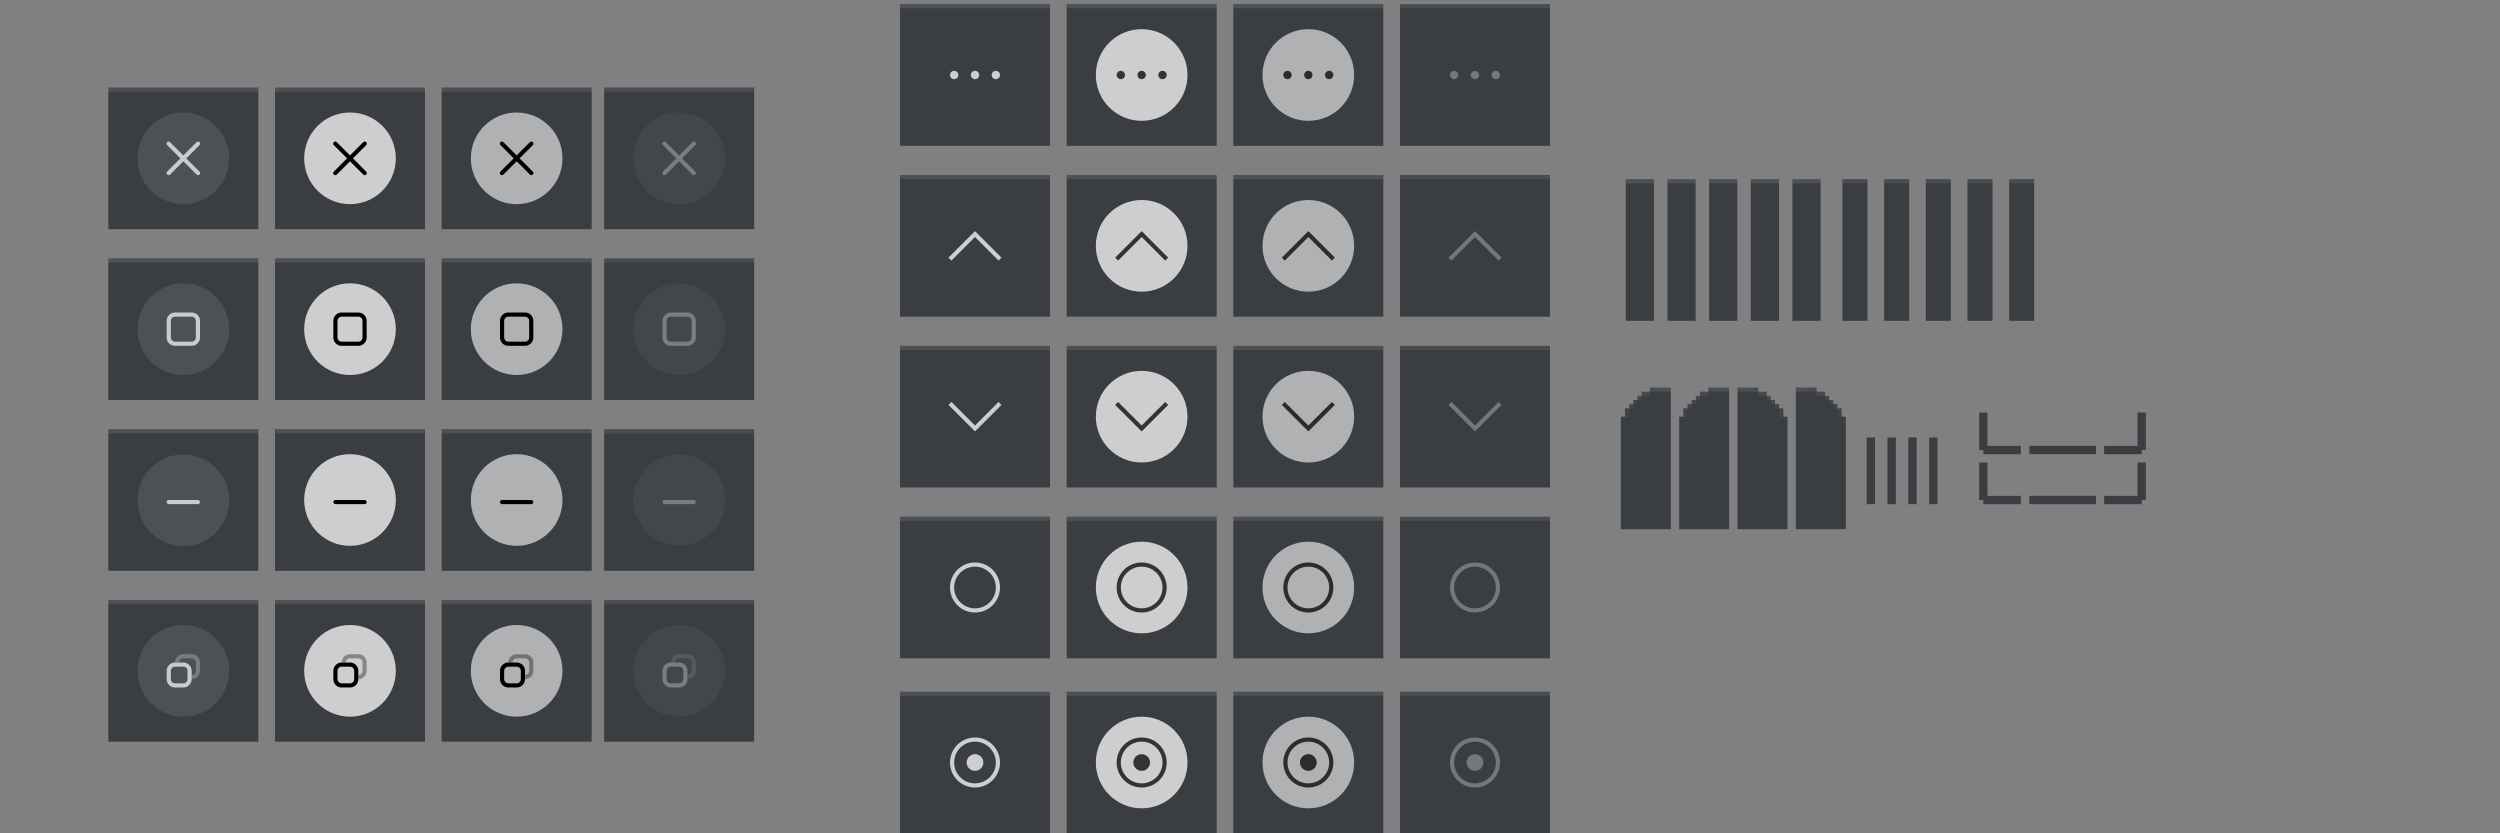 <?xml version="1.0" encoding="UTF-8" standalone="no"?>
<svg
   width="600"
   height="200"
   version="1.1"
   viewBox="0 0 600 200"
   id="svg84"
   sodipodi:docname="assets.svg"
   inkscape:version="1.3 (0e150ed6c4, 2023-07-21)"
   xmlns:inkscape="http://www.inkscape.org/namespaces/inkscape"
   xmlns:sodipodi="http://sodipodi.sourceforge.net/DTD/sodipodi-0.dtd"
   xmlns:xlink="http://www.w3.org/1999/xlink"
   xmlns="http://www.w3.org/2000/svg"
   xmlns:svg="http://www.w3.org/2000/svg">
  <rect x="0" y="0" width="600" height="200" fill="#808080" stroke="none"/>
  <sodipodi:namedview
     id="namedview84"
     pagecolor="#292b2e"
     bordercolor="#000000"
     borderopacity="1"
     inkscape:showpageshadow="2"
     inkscape:pageopacity="0.0"
     inkscape:pagecheckerboard="0"
     inkscape:deskcolor="#3a3d41"
     inkscape:zoom="1.5308333"
     inkscape:cx="371.36636"
     inkscape:cy="137.18019"
     inkscape:current-layer="svg84"
     showgrid="false">
    <inkscape:grid
       id="grid84"
       units="px"
       originx="0"
       originy="0"
       spacingx="1"
       spacingy="1"
       empcolor="#0099e5"
       empopacity="0.302"
       color="#0099e5"
       opacity="0.149"
       empspacing="5"
       dotted="false"
       gridanglex="30"
       gridanglez="30"
       visible="false" />
  </sodipodi:namedview>
  <defs
     id="defs4">
    <linearGradient
       id="linearGradient2"
       x1="401"
       x2="386.78"
       y1="93"
       y2="102.06"
       gradientUnits="userSpaceOnUse">
      <stop
         stop-color="#ffffff"
         offset="0"
         id="stop1" />
      <stop
         stop-color="#ffffff"
         stop-opacity="0"
         offset="1"
         id="stop2" />
    </linearGradient>
    <linearGradient
       id="linearGradient5"
       x1="415"
       x2="401"
       y1="93"
       y2="102.57"
       gradientUnits="userSpaceOnUse">
      <stop
         stop-color="#ffffff"
         offset="0"
         id="stop3" />
      <stop
         stop-color="#ffffff"
         stop-opacity="0"
         offset="1"
         id="stop4" />
    </linearGradient>
  </defs>
  <use
     id="title-1-active"
     transform="matrix(0.188,0,0,1,386.24,-542.36)"
     width="100%"
     height="100%"
     xlink:href="#headerbar-bg" />
  <use
     id="title-2-active"
     transform="matrix(0.188,0,0,1,396.24,-542.36)"
     width="100%"
     height="100%"
     xlink:href="#headerbar-bg" />
  <use
     id="title-3-active"
     transform="matrix(0.188,0,0,1,406.24,-542.36)"
     width="100%"
     height="100%"
     xlink:href="#headerbar-bg" />
  <use
     id="title-4-active"
     transform="matrix(0.188,0,0,1,416.24,-542.36)"
     width="100%"
     height="100%"
     xlink:href="#headerbar-bg" />
  <g
     id="title-1-inactive"
     transform="matrix(0.188,0,0,1,438.24,-542.36)">
    <rect
       x="21"
       y="585.36"
       width="32"
       height="34"
       fill="#2c2c2c"
       id="rect4"
       style="fill:#3a3d41;fill-opacity:1" />
    <rect
       x="21"
       y="585.36"
       width="32"
       height="1"
       fill="#ffffff"
       opacity="0.08"
       id="rect5" />
  </g>
  <g
     id="title-2-inactive"
     transform="matrix(0.188,0,0,1,448.24,-542.36)">
    <rect
       x="21"
       y="585.36"
       width="32"
       height="34"
       fill="#2c2c2c"
       id="rect6"
       style="fill:#3a3d41;fill-opacity:1" />
    <rect
       x="21"
       y="585.36"
       width="32"
       height="1"
       fill="#ffffff"
       opacity="0.08"
       id="rect7" />
  </g>
  <g
     id="title-3-inactive"
     transform="matrix(0.188,0,0,1,458.24,-542.36)">
    <rect
       x="21"
       y="585.36"
       width="32"
       height="34"
       fill="#2c2c2c"
       id="rect8"
       style="fill:#3a3d41;fill-opacity:1" />
    <rect
       x="21"
       y="585.36"
       width="32"
       height="1"
       fill="#ffffff"
       opacity="0.08"
       id="rect9" />
  </g>
  <g
     id="title-4-inactive"
     transform="matrix(0.188,0,0,1,468.24,-542.36)">
    <rect
       x="21"
       y="585.36"
       width="32"
       height="34"
       fill="#2c2c2c"
       id="rect10"
       style="fill:#3a3d41;fill-opacity:1" />
    <rect
       x="21"
       y="585.36"
       width="32"
       height="1"
       fill="#ffffff"
       opacity="0.08"
       id="rect11" />
  </g>
  <g
     id="close-prelight"
     transform="translate(5,-564.36)">
    <use
       transform="translate(40)"
       width="100%"
       height="100%"
       xlink:href="#headerbar-bg"
       id="use11" />
    <circle
       cx="79"
       cy="602.36"
       r="11"
       fill="#ffffff"
       opacity=".15"
       id="circle11"
       style="opacity:0.75" />
    <path
       d="m 75.465,598.33 c -0.128,0 -0.256,0.049 -0.353,0.146 -0.196,0.196 -0.196,0.511 0,0.707 l 3.182,3.182 -3.182,3.182 c -0.196,0.196 -0.196,0.511 0,0.707 0.196,0.196 0.511,0.196 0.707,0 l 3.182,-3.182 3.182,3.182 c 0.196,0.196 0.511,0.196 0.707,0 0.196,-0.196 0.196,-0.511 0,-0.707 l -3.182,-3.182 3.182,-3.182 c 0.196,-0.196 0.196,-0.511 0,-0.707 -0.196,-0.196 -0.511,-0.196 -0.707,0 l -3.182,3.182 -3.182,-3.182 C 75.721,598.379 75.593,598.33 75.465,598.33 Z"
       fill="#ffffff"
       style="fill:#000000;paint-order:stroke fill markers"
       id="path11" />
  </g>
  <g
     id="maximize-prelight"
     transform="translate(5,-564.36)">
    <use
       transform="translate(40,41)"
       width="100%"
       height="100%"
       xlink:href="#headerbar-bg"
       id="use12" />
    <circle
       cx="79"
       cy="643.36"
       r="11"
       fill="#ffffff"
       opacity=".15"
       id="circle12"
       style="opacity:0.75" />
    <path
       d="m 77,639.36 c -1.108,0 -2,0.892 -2,2 v 4 c 0,1.108 0.892,2 2,2 h 4 c 1.108,0 2,-0.892 2,-2 v -4 c 0,-1.108 -0.892,-2 -2,-2 z m 0,1 h 4 c 0.554,0 1,0.446 1,1 v 4 c 0,0.554 -0.446,1 -1,1 h -4 c -0.554,0 -1,-0.446 -1,-1 v -4 c 0,-0.554 0.446,-1 1,-1 z"
       fill="#ffffff"
       style="fill:#000000;paint-order:stroke fill markers"
       id="path12" />
  </g>
  <g
     id="hide-prelight"
     transform="translate(5,-564.36)">
    <use
       transform="translate(40,82)"
       width="100%"
       height="100%"
       xlink:href="#headerbar-bg"
       id="use13" />
    <circle
       cx="79"
       cy="684.36"
       r="11"
       fill="#ffffff"
       opacity=".15"
       id="circle13"
       style="opacity:0.75" />
    <rect
       x="75"
       y="684.36"
       width="8"
       height="1"
       rx="0.5"
       ry="0.5"
       fill="#ffffff"
       style="fill:#000000;paint-order:stroke fill markers"
       id="rect13" />
  </g>
  <g
     id="maximize-toggled-prelight"
     transform="translate(5,-564.36)">
    <use
       transform="translate(40,123)"
       width="100%"
       height="100%"
       xlink:href="#headerbar-bg"
       id="use14" />
    <circle
       cx="79"
       cy="725.36"
       r="11"
       fill="#ffffff"
       opacity=".15"
       id="circle14"
       style="opacity:0.75" />
    <g
       transform="translate(69,717.36)"
       fill="#ffffff"
       id="g15">
      <path
         d="M 8,6 C 6.892,6 6,6.892 6,8 v 2 c 0,1.108 0.892,2 2,2 h 2 c 1.108,0 2,-0.892 2,-2 V 8 C 12,6.892 11.108,6 10,6 Z m 0,1 h 2 c 0.554,0 1,0.446 1,1 v 2 c 0,0.554 -0.446,1 -1,1 H 8 C 7.446,11 7,10.554 7,10 V 8 C 7,7.446 7.446,7 8,7 Z"
         style="fill:#000000;paint-order:stroke fill markers"
         id="path14" />
      <path
         d="M 10,4 C 8.892,4 8,4.892 8,6 H 9 C 9,5.446 9.446,5 10,5 h 2 c 0.554,0 1,0.446 1,1 v 2 c 0,0.554 -0.446,1 -1,1 v 1 c 1.108,0 2,-0.892 2,-2 V 6 C 14,4.892 13.108,4 12,4 Z"
         opacity="0.35"
         style="fill:#000000;paint-order:stroke fill markers"
         id="path15" />
    </g>
  </g>
  <g
     id="close-pressed"
     transform="translate(5,-564.36)">
    <use
       transform="translate(80)"
       width="100%"
       height="100%"
       xlink:href="#headerbar-bg"
       id="use15" />
    <circle
       cx="119"
       cy="602.36"
       r="11"
       fill="#ffffff"
       opacity=".2"
       id="circle15"
       style="opacity:0.6" />
    <path
       d="m 115.46,598.33 c -0.128,0 -0.256,0.049 -0.353,0.146 -0.196,0.196 -0.196,0.511 0,0.707 l 3.182,3.182 -3.182,3.182 c -0.196,0.196 -0.196,0.511 0,0.707 0.196,0.196 0.511,0.196 0.707,0 l 3.182,-3.182 3.182,3.182 c 0.196,0.196 0.511,0.196 0.707,0 0.196,-0.196 0.196,-0.511 0,-0.707 l -3.182,-3.182 3.182,-3.182 c 0.196,-0.196 0.196,-0.511 0,-0.707 -0.196,-0.196 -0.511,-0.196 -0.707,0 l -3.182,3.182 -3.182,-3.182 c -0.098,-0.098 -0.226,-0.146 -0.353,-0.146 z"
       fill="#ffffff"
       style="fill:#000000;paint-order:stroke fill markers"
       id="path16" />
  </g>
  <g
     id="maximize-pressed"
     transform="translate(5,-564.36)">
    <use
       transform="translate(80,41)"
       width="100%"
       height="100%"
       xlink:href="#headerbar-bg"
       id="use16" />
    <circle
       cx="119"
       cy="643.36"
       r="11"
       fill="#ffffff"
       opacity=".2"
       id="circle16"
       style="opacity:0.6" />
    <path
       d="m 117,639.36 c -1.108,0 -2,0.892 -2,2 v 4 c 0,1.108 0.892,2 2,2 h 4 c 1.108,0 2,-0.892 2,-2 v -4 c 0,-1.108 -0.892,-2 -2,-2 z m 0,1 h 4 c 0.554,0 1,0.446 1,1 v 4 c 0,0.554 -0.446,1 -1,1 h -4 c -0.554,0 -1,-0.446 -1,-1 v -4 c 0,-0.554 0.446,-1 1,-1 z"
       fill="#ffffff"
       stroke-linecap="round"
       stroke-linejoin="round"
       stroke-width="1.778"
       style="fill:#000000;paint-order:stroke fill markers"
       id="path17" />
  </g>
  <g
     id="hide-pressed"
     transform="translate(5,-564.36)">
    <use
       transform="translate(80,82)"
       width="100%"
       height="100%"
       xlink:href="#headerbar-bg"
       id="use17" />
    <circle
       cx="119"
       cy="684.36"
       r="11"
       fill="#ffffff"
       opacity=".2"
       id="circle17"
       style="opacity:0.6" />
    <rect
       x="115"
       y="684.36"
       width="8"
       height="1"
       rx="0.5"
       ry="0.5"
       fill="#ffffff"
       style="fill:#000000;paint-order:stroke fill markers"
       id="rect17" />
  </g>
  <g
     id="maximize-toggled-pressed"
     transform="translate(5,-564.36)">
    <use
       transform="translate(80,123)"
       width="100%"
       height="100%"
       xlink:href="#headerbar-bg"
       id="use18" />
    <circle
       cx="119"
       cy="725.36"
       r="11"
       fill="#ffffff"
       opacity=".2"
       id="circle18"
       style="opacity:0.6" />
    <g
       transform="translate(109,717.36)"
       fill="#ffffff"
       id="g19">
      <path
         d="M 8,6 C 6.892,6 6,6.892 6,8 v 2 c 0,1.108 0.892,2 2,2 h 2 c 1.108,0 2,-0.892 2,-2 V 8 C 12,6.892 11.108,6 10,6 Z m 0,1 h 2 c 0.554,0 1,0.446 1,1 v 2 c 0,0.554 -0.446,1 -1,1 H 8 C 7.446,11 7,10.554 7,10 V 8 C 7,7.446 7.446,7 8,7 Z"
         style="fill:#000000;paint-order:stroke fill markers"
         id="path18" />
      <path
         d="M 10,4 C 8.892,4 8,4.892 8,6 H 9 C 9,5.446 9.446,5 10,5 h 2 c 0.554,0 1,0.446 1,1 v 2 c 0,0.554 -0.446,1 -1,1 v 1 c 1.108,0 2,-0.892 2,-2 V 6 C 14,4.892 13.108,4 12,4 Z"
         opacity="0.35"
         style="fill:#000000;paint-order:stroke fill markers"
         id="path19" />
    </g>
  </g>
  <g
     id="stick-active"
     transform="translate(5,-564.36)">
    <use
       transform="translate(190,103)"
       width="100%"
       height="100%"
       xlink:href="#headerbar-bg"
       id="use19" />
    <path
       d="m 229,699.36 a 6,6 0 0 0 -6,6 6,6 0 0 0 6,6 6,6 0 0 0 6,-6 6,6 0 0 0 -6,-6 z m 0,1 a 5,5 0 0 1 5,5 5,5 0 0 1 -5,5 5,5 0 0 1 -5,-5 5,5 0 0 1 5,-5 z"
       fill="#ffffff"
       opacity="0.75"
       id="path20" />
  </g>
  <g
     id="shade-active"
     transform="translate(5,-564.36)">
    <use
       transform="translate(190,21)"
       width="100%"
       height="100%"
       xlink:href="#headerbar-bg"
       id="use20" />
    <path
       d="m 229,619.83 -6.363,6.363 0.707,0.707 5.656,-5.656 5.656,5.656 0.707,-0.707 -5.656,-5.656 z"
       fill="#ffffff"
       opacity="0.75"
       stroke-linecap="round"
       stroke-linejoin="round"
       stroke-miterlimit="2"
       stroke-width="2"
       id="path21" />
  </g>
  <g
     id="shade-toggled-active"
     transform="translate(5,-564.36)">
    <use
       transform="translate(190,62)"
       width="100%"
       height="100%"
       xlink:href="#headerbar-bg"
       id="use21" />
    <path
       d="m 229,667.9 -6.363,-6.363 0.707,-0.707 5.656,5.656 5.656,-5.656 0.707,0.707 -5.656,5.656 z"
       fill="#ffffff"
       opacity="0.75"
       stroke-linecap="round"
       stroke-linejoin="round"
       stroke-miterlimit="2"
       stroke-width="2"
       id="path22" />
  </g>
  <g
     id="stick-toggled-active"
     transform="translate(5,-564.36)">
    <use
       transform="translate(190,145)"
       width="100%"
       height="100%"
       xlink:href="#headerbar-bg"
       id="use22" />
    <path
       d="m 229,741.36 a 6,6 0 0 0 -6,6 6,6 0 0 0 6,6 6,6 0 0 0 6,-6 6,6 0 0 0 -6,-6 z m 0,1 a 5,5 0 0 1 5,5 5,5 0 0 1 -5,5 5,5 0 0 1 -5,-5 5,5 0 0 1 5,-5 z m 0,3 a 2,2 0 0 0 -2,2 2,2 0 0 0 2,2 2,2 0 0 0 2,-2 2,2 0 0 0 -2,-2 z"
       fill="#ffffff"
       opacity="0.75"
       id="path23" />
  </g>
  <g
     id="menu-active"
     transform="translate(5,-564.36)">
    <use
       transform="translate(190,-20)"
       width="100%"
       height="100%"
       xlink:href="#headerbar-bg"
       id="use23" />
    <path
       d="m 224,581.36 a 1,1 0 0 0 -1,1 1,1 0 0 0 1,1 1,1 0 0 0 1,-1 1,1 0 0 0 -1,-1 z m 5,0 a 1,1 0 0 0 -1,1 1,1 0 0 0 1,1 1,1 0 0 0 1,-1 1,1 0 0 0 -1,-1 z m 5,0 a 1,1 0 0 0 -1,1 1,1 0 0 0 1,1 1,1 0 0 0 1,-1 1,1 0 0 0 -1,-1 z"
       fill="#ffffff"
       opacity="0.75"
       id="path24" />
  </g>
  <g
     id="stick-prelight"
     transform="translate(5,-564.36)">
    <use
       transform="translate(230,103)"
       width="100%"
       height="100%"
       xlink:href="#headerbar-bg"
       id="use24" />
    <circle
       cx="269"
       cy="705.36"
       r="11"
       fill="#ffffff"
       opacity=".15"
       stroke-linecap="round"
       stroke-linejoin="round"
       stroke-width="11"
       style="opacity:0.75;paint-order:stroke fill markers"
       id="circle24" />
    <path
       d="m 269,699.36 a 6,6 0 0 0 -6,6 6,6 0 0 0 6,6 6,6 0 0 0 6,-6 6,6 0 0 0 -6,-6 z m 0,1 a 5,5 0 0 1 5,5 5,5 0 0 1 -5,5 5,5 0 0 1 -5,-5 5,5 0 0 1 5,-5 z"
       fill="#ffffff"
       opacity="0.75"
       id="path25"
       style="fill:#000000" />
  </g>
  <g
     id="shade-prelight"
     transform="translate(5,-564.36)">
    <use
       transform="translate(230,21)"
       width="100%"
       height="100%"
       xlink:href="#headerbar-bg"
       id="use25" />
    <circle
       cx="269"
       cy="623.36"
       r="11"
       fill="#ffffff"
       opacity=".15"
       stroke-linecap="round"
       stroke-linejoin="round"
       stroke-width="11"
       style="opacity:0.75;paint-order:stroke fill markers"
       id="circle25" />
    <path
       d="m 269,619.83 -6.363,6.363 0.707,0.707 5.656,-5.656 5.656,5.656 0.707,-0.707 -5.656,-5.656 z"
       fill="#ffffff"
       opacity="0.75"
       stroke-linecap="round"
       stroke-linejoin="round"
       stroke-miterlimit="2"
       stroke-width="2"
       id="path26"
       style="fill:#000000" />
  </g>
  <g
     id="shade-toggled-prelight"
     transform="translate(5,-564.36)">
    <use
       transform="translate(230,62)"
       width="100%"
       height="100%"
       xlink:href="#headerbar-bg"
       id="use26" />
    <circle
       cx="269"
       cy="664.36"
       r="11"
       fill="#ffffff"
       opacity=".15"
       stroke-linecap="round"
       stroke-linejoin="round"
       stroke-width="11"
       style="opacity:0.75;paint-order:stroke fill markers"
       id="circle26" />
    <path
       d="m 269,667.9 -6.363,-6.363 0.707,-0.707 5.656,5.656 5.656,-5.656 0.707,0.707 -5.656,5.656 z"
       fill="#ffffff"
       opacity="0.75"
       stroke-linecap="round"
       stroke-linejoin="round"
       stroke-miterlimit="2"
       stroke-width="2"
       id="path27"
       style="fill:#000000" />
  </g>
  <g
     id="stick-toggled-prelight"
     transform="translate(5,-564.36)">
    <use
       transform="translate(230,145)"
       width="100%"
       height="100%"
       xlink:href="#headerbar-bg"
       id="use27" />
    <circle
       cx="269"
       cy="747.36"
       r="11"
       fill="#ffffff"
       opacity=".15"
       stroke-linecap="round"
       stroke-linejoin="round"
       stroke-width="11"
       style="opacity:0.75;paint-order:stroke fill markers"
       id="circle27" />
    <path
       d="m 269,741.36 a 6,6 0 0 0 -6,6 6,6 0 0 0 6,6 6,6 0 0 0 6,-6 6,6 0 0 0 -6,-6 z m 0,1 a 5,5 0 0 1 5,5 5,5 0 0 1 -5,5 5,5 0 0 1 -5,-5 5,5 0 0 1 5,-5 z m 0,3 a 2,2 0 0 0 -2,2 2,2 0 0 0 2,2 2,2 0 0 0 2,-2 2,2 0 0 0 -2,-2 z"
       fill="#ffffff"
       opacity="0.75"
       id="path28"
       style="fill:#000000" />
  </g>
  <g
     id="menu-prelight"
     transform="translate(5,-564.36)">
    <use
       transform="translate(230,-20)"
       width="100%"
       height="100%"
       xlink:href="#headerbar-bg"
       id="use28" />
    <circle
       cx="269"
       cy="582.36"
       r="11"
       fill="#ffffff"
       opacity=".15"
       stroke-linecap="round"
       stroke-linejoin="round"
       stroke-width="11"
       style="opacity:0.75;paint-order:stroke fill markers"
       id="circle28" />
    <path
       d="m 264,581.36 a 1,1 0 0 0 -1,1 1,1 0 0 0 1,1 1,1 0 0 0 1,-1 1,1 0 0 0 -1,-1 z m 5,0 a 1,1 0 0 0 -1,1 1,1 0 0 0 1,1 1,1 0 0 0 1,-1 1,1 0 0 0 -1,-1 z m 5,0 a 1,1 0 0 0 -1,1 1,1 0 0 0 1,1 1,1 0 0 0 1,-1 1,1 0 0 0 -1,-1 z"
       fill="#ffffff"
       opacity="0.75"
       id="path29"
       style="fill:#000000" />
  </g>
  <g
     id="stick-pressed"
     transform="translate(5,-564.36)">
    <use
       transform="translate(270,103)"
       width="100%"
       height="100%"
       xlink:href="#headerbar-bg"
       id="use29" />
    <circle
       cx="309"
       cy="705.36"
       r="11"
       fill="#ffffff"
       opacity=".25"
       stroke-linecap="round"
       stroke-linejoin="round"
       stroke-width="11"
       style="opacity:0.6;paint-order:stroke fill markers"
       id="circle29" />
    <path
       d="m 309,699.36 a 6,6 0 0 0 -6,6 6,6 0 0 0 6,6 6,6 0 0 0 6,-6 6,6 0 0 0 -6,-6 z m 0,1 a 5,5 0 0 1 5,5 5,5 0 0 1 -5,5 5,5 0 0 1 -5,-5 5,5 0 0 1 5,-5 z"
       fill="#ffffff"
       opacity="0.75"
       id="path30"
       style="fill:#000000" />
  </g>
  <g
     id="shade-pressed"
     transform="translate(5,-564.36)">
    <use
       transform="translate(270,21)"
       width="100%"
       height="100%"
       xlink:href="#headerbar-bg"
       id="use30" />
    <circle
       cx="309"
       cy="623.36"
       r="11"
       fill="#ffffff"
       opacity=".25"
       stroke-linecap="round"
       stroke-linejoin="round"
       stroke-width="11"
       style="opacity:0.6;paint-order:stroke fill markers"
       id="circle30" />
    <path
       d="m 309,619.83 -6.363,6.363 0.707,0.707 5.656,-5.656 5.656,5.656 0.707,-0.707 -5.656,-5.656 z"
       fill="#ffffff"
       opacity="0.75"
       stroke-linecap="round"
       stroke-linejoin="round"
       stroke-miterlimit="2"
       stroke-width="2"
       id="path31"
       style="fill:#000000" />
  </g>
  <g
     id="shade-toggled-pressed"
     transform="translate(5,-564.36)">
    <use
       transform="translate(270,62)"
       width="100%"
       height="100%"
       xlink:href="#headerbar-bg"
       id="use31" />
    <circle
       cx="309"
       cy="664.36"
       r="11"
       fill="#ffffff"
       opacity=".25"
       stroke-linecap="round"
       stroke-linejoin="round"
       stroke-width="11"
       style="opacity:0.6;paint-order:stroke fill markers"
       id="circle31" />
    <path
       d="m 309,667.9 -6.363,-6.363 0.707,-0.707 5.656,5.656 5.656,-5.656 0.707,0.707 -5.656,5.656 z"
       fill="#ffffff"
       opacity="0.75"
       stroke-linecap="round"
       stroke-linejoin="round"
       stroke-miterlimit="2"
       stroke-width="2"
       id="path32"
       style="fill:#000000" />
  </g>
  <g
     id="stick-toggled-pressed"
     transform="translate(5,-564.36)">
    <use
       transform="translate(270,145)"
       width="100%"
       height="100%"
       xlink:href="#headerbar-bg"
       id="use32" />
    <circle
       cx="309"
       cy="747.36"
       r="11"
       fill="#ffffff"
       opacity=".25"
       stroke-linecap="round"
       stroke-linejoin="round"
       stroke-width="11"
       style="opacity:0.6;paint-order:stroke fill markers"
       id="circle32" />
    <path
       d="m 309,741.36 a 6,6 0 0 0 -6,6 6,6 0 0 0 6,6 6,6 0 0 0 6,-6 6,6 0 0 0 -6,-6 z m 0,1 a 5,5 0 0 1 5,5 5,5 0 0 1 -5,5 5,5 0 0 1 -5,-5 5,5 0 0 1 5,-5 z m 0,3 a 2,2 0 0 0 -2,2 2,2 0 0 0 2,2 2,2 0 0 0 2,-2 2,2 0 0 0 -2,-2 z"
       fill="#ffffff"
       opacity="0.75"
       id="path33"
       style="fill:#000000" />
  </g>
  <g
     id="menu-pressed"
     transform="translate(5,-564.36)">
    <use
       transform="translate(270,-20)"
       width="100%"
       height="100%"
       xlink:href="#headerbar-bg"
       id="use33" />
    <circle
       cx="309"
       cy="582.36"
       r="11"
       fill="#ffffff"
       opacity=".25"
       stroke-linecap="round"
       stroke-linejoin="round"
       stroke-width="11"
       style="opacity:0.6;paint-order:stroke fill markers"
       id="circle33" />
    <path
       d="m 304,581.36 a 1,1 0 0 0 -1,1 1,1 0 0 0 1,1 1,1 0 0 0 1,-1 1,1 0 0 0 -1,-1 z m 5,0 a 1,1 0 0 0 -1,1 1,1 0 0 0 1,1 1,1 0 0 0 1,-1 1,1 0 0 0 -1,-1 z m 5,0 a 1,1 0 0 0 -1,1 1,1 0 0 0 1,1 1,1 0 0 0 1,-1 1,1 0 0 0 -1,-1 z"
       fill="#ffffff"
       opacity="0.75"
       id="path34"
       style="fill:#000000" />
  </g>
  <g
     id="stick-inactive"
     transform="translate(5,-564.36)">
    <g
       transform="translate(310,103)"
       id="g35">
      <rect
         x="21"
         y="585.36"
         width="36"
         height="34"
         fill="#2c2c2c"
         id="rect34"
         style="fill:#3a3d41;fill-opacity:1" />
      <rect
         x="21"
         y="585.36"
         width="36"
         height="1"
         fill="#ffffff"
         opacity="0.08"
         id="rect35" />
    </g>
    <path
       d="m 349,699.36 a 6,6 0 0 0 -6,6 6,6 0 0 0 6,6 6,6 0 0 0 6,-6 6,6 0 0 0 -6,-6 z m 0,1 a 5,5 0 0 1 5,5 5,5 0 0 1 -5,5 5,5 0 0 1 -5,-5 5,5 0 0 1 5,-5 z"
       fill="#ffffff"
       opacity="0.3"
       id="path35" />
  </g>
  <g
     id="shade-inactive"
     transform="translate(5,-564.36)">
    <g
       transform="translate(310,21)"
       id="g37">
      <rect
         x="21"
         y="585.36"
         width="36"
         height="34"
         fill="#2c2c2c"
         id="rect36"
         style="fill:#3a3d41;fill-opacity:1" />
      <rect
         x="21"
         y="585.36"
         width="36"
         height="1"
         fill="#ffffff"
         opacity="0.08"
         id="rect37" />
    </g>
    <path
       d="m 349,619.83 -6.363,6.363 0.707,0.707 5.656,-5.656 5.656,5.656 0.707,-0.707 -5.656,-5.656 z"
       fill="#ffffff"
       opacity="0.3"
       stroke-linecap="round"
       stroke-linejoin="round"
       stroke-miterlimit="2"
       stroke-width="2"
       id="path37" />
  </g>
  <g
     id="shade-toggled-inactive"
     transform="translate(5,-564.36)">
    <g
       transform="translate(310,62)"
       id="g39">
      <rect
         x="21"
         y="585.36"
         width="36"
         height="34"
         fill="#2c2c2c"
         id="rect38"
         style="fill:#3a3d41;fill-opacity:1" />
      <rect
         x="21"
         y="585.36"
         width="36"
         height="1"
         fill="#ffffff"
         opacity="0.08"
         id="rect39" />
    </g>
    <path
       d="m 349,667.9 -6.363,-6.363 0.707,-0.707 5.656,5.656 5.656,-5.656 0.707,0.707 -5.656,5.656 z"
       fill="#ffffff"
       opacity="0.3"
       stroke-linecap="round"
       stroke-linejoin="round"
       stroke-miterlimit="2"
       stroke-width="2"
       id="path39" />
  </g>
  <g
     id="stick-toggled-inactive"
     transform="translate(5,-564.36)">
    <g
       transform="translate(310,145)"
       id="g41">
      <rect
         x="21"
         y="585.36"
         width="36"
         height="34"
         fill="#2c2c2c"
         id="rect40"
         style="fill:#3a3d41;fill-opacity:1" />
      <rect
         x="21"
         y="585.36"
         width="36"
         height="1"
         fill="#ffffff"
         opacity="0.08"
         id="rect41" />
    </g>
    <path
       d="m 349,741.36 a 6,6 0 0 0 -6,6 6,6 0 0 0 6,6 6,6 0 0 0 6,-6 6,6 0 0 0 -6,-6 z m 0,1 a 5,5 0 0 1 5,5 5,5 0 0 1 -5,5 5,5 0 0 1 -5,-5 5,5 0 0 1 5,-5 z m 0,3 a 2,2 0 0 0 -2,2 2,2 0 0 0 2,2 2,2 0 0 0 2,-2 2,2 0 0 0 -2,-2 z"
       fill="#ffffff"
       opacity="0.3"
       id="path41" />
  </g>
  <g
     id="menu-inactive"
     transform="translate(5,-564.36)">
    <g
       transform="translate(310,-20)"
       id="g43">
      <rect
         x="21"
         y="585.36"
         width="36"
         height="34"
         fill="#2c2c2c"
         id="rect42"
         style="fill:#3a3d41;fill-opacity:1" />
      <rect
         x="21"
         y="585.36"
         width="36"
         height="1"
         fill="#ffffff"
         opacity="0.08"
         id="rect43" />
    </g>
    <path
       d="m 344,581.36 a 1,1 0 0 0 -1,1 1,1 0 0 0 1,1 1,1 0 0 0 1,-1 1,1 0 0 0 -1,-1 z m 5,0 a 1,1 0 0 0 -1,1 1,1 0 0 0 1,1 1,1 0 0 0 1,-1 1,1 0 0 0 -1,-1 z m 5,0 a 1,1 0 0 0 -1,1 1,1 0 0 0 1,1 1,1 0 0 0 1,-1 1,1 0 0 0 -1,-1 z"
       fill="#ffffff"
       opacity="0.3"
       id="path43" />
  </g>
  <use
     id="title-5-active"
     transform="matrix(0.188,0,0,1,426.24,-542.36)"
     width="100%"
     height="100%"
     xlink:href="#headerbar-bg" />
  <g
     id="title-5-inactive"
     transform="matrix(0.188,0,0,1,478.24,-542.36)">
    <rect
       x="21"
       y="585.36"
       width="32"
       height="34"
       fill="#2c2c2c"
       id="rect44"
       style="fill:#3a3d41;fill-opacity:1" />
    <rect
       x="21"
       y="585.36"
       width="32"
       height="1"
       fill="#ffffff"
       opacity="0.08"
       id="rect45" />
  </g>
  <g
     id="top-left-inactive"
     transform="translate(415,-631.36)">
    <g
       transform="translate(-3)"
       id="g45">
      <path
         transform="translate(-412,631.36)"
         d="m 410,93 v 1 h -2 v 1 h -1 v 1 h -1 v 1 h -1 v 1 h -1 v 2 h -1 v 27 h 12 V 93 Z"
         fill="#2c2c2c"
         stroke-linecap="round"
         stroke-linejoin="round"
         stroke-width="7.369"
         style="fill:#3a3d41;fill-opacity:1;paint-order:stroke fill markers"
         id="path45" />
    </g>
    <path
       transform="translate(-415,631.36)"
       d="m 410,93 v 1 h 5 v -1 z m 0,1 h -2 v 1 h 2 z m -2,1 h -1 v 1 h 1 z m -1,1 h -1 v 1 h 1 z m -1,1 h -1 v 1 h 1 z m -1,1 h -1 v 2 h 1 z"
       fill="url(#linearGradient5)"
       opacity="0.1"
       stroke-linecap="round"
       stroke-linejoin="round"
       stroke-width="17.888"
       style="fill:url(#linearGradient5);paint-order:stroke fill markers"
       id="path46" />
  </g>
  <use
     id="top-right-active"
     transform="matrix(-1,0,0,1,818,0)"
     width="100%"
     height="100%"
     xlink:href="#top-left-active"
     x="0"
     y="0" />
  <g
     id="left-active"
     transform="translate(402,-629.36)">
    <rect
       transform="scale(-1,1)"
       x="-48"
       y="734.36"
       width="2"
       height="16"
       fill="#242424"
       id="rect46"
       style="fill:#3a3d41;fill-opacity:1" />
  </g>
  <g
     id="left-inactive"
     transform="translate(407,-629.36)">
    <rect
       transform="scale(-1,1)"
       x="-48"
       y="734.36"
       width="2"
       height="16"
       fill="#2c2c2c"
       id="rect49"
       style="fill:#3a3d41;fill-opacity:1" />
  </g>
  <g
     id="right-inactive"
     transform="matrix(-1,0,0,1,511,-629.36)">
    <rect
       transform="scale(-1,1)"
       x="-48"
       y="734.36"
       width="2"
       height="16"
       fill="#2c2c2c"
       id="rect51"
       style="fill:#3a3d41;fill-opacity:1" />
  </g>
  <g
     id="right-active"
     transform="matrix(-1,0,0,1,506,-629.36)">
    <rect
       transform="scale(-1,1)"
       x="-48"
       y="734.36"
       width="2"
       height="16"
       fill="#242424"
       id="rect53"
       style="fill:#3a3d41;fill-opacity:1" />
  </g>
  <g
     id="bottom-left-active"
     transform="translate(379,-631.36)">
    <path
       d="m 98,730.36 h -2 v 9 h 1 v 1 l 9,-1.2e-4 v -2 l -8,1.2e-4 z"
       fill="#242424"
       id="path55"
       style="fill:#3a3d41;fill-opacity:1" />
  </g>
  <g
     id="bottom-left-inactive"
     transform="translate(379,-619.36)">
    <path
       d="m 98,730.36 h -2 v 9 h 1 v 1 l 9,-1.2e-4 v -2 l -8,1.2e-4 z"
       fill="#2c2c2c"
       id="path58"
       style="fill:#3a3d41;fill-opacity:1" />
  </g>
  <g
     id="bottom-right-inactive"
     transform="matrix(-1,0,0,1,611,-619.36)">
    <path
       d="m 98,730.36 h -2 v 9 h 1 v 1 l 9,-1.2e-4 v -2 l -8,1.2e-4 z"
       fill="#2c2c2c"
       id="path60"
       style="fill:#3a3d41;fill-opacity:1" />
  </g>
  <g
     id="bottom-right-active"
     transform="matrix(-1,0,0,1,611,-631.36)">
    <path
       d="m 98,730.36 h -2 v 9 h 1 v 1 l 9,-1.2e-4 v -2 l -8,1.2e-4 z"
       fill="#242424"
       id="path62"
       style="fill:#3a3d41;fill-opacity:1" />
  </g>
  <g
     id="bottom-active"
     transform="matrix(0,-1,-1,0,1237.4,155)">
    <rect
       transform="scale(-1,1)"
       x="-48"
       y="734.36"
       width="2"
       height="16"
       fill="#242424"
       id="rect64"
       style="fill:#3a3d41;fill-opacity:1" />
  </g>
  <g
     id="bottom-inactive"
     transform="matrix(0,-1,-1,0,1237.4,167)">
    <rect
       transform="scale(-1,1)"
       x="-48"
       y="734.36"
       width="2"
       height="16"
       fill="#2c2c2c"
       id="rect67"
       style="fill:#3a3d41;fill-opacity:1" />
  </g>
  <g
     id="top-left-active"
     transform="translate(401,-631.36)">
    <g
       transform="translate(-3)"
       id="g68">
      <path
         transform="translate(-398,631.36)"
         d="m 396,93 v 1 h -2 v 1 h -1 v 1 h -1 v 1 h -1 v 1 h -1 v 2 h -1 v 27 h 12 V 93 Z"
         fill="#242424"
         stroke-linecap="round"
         stroke-linejoin="round"
         stroke-width="7.369"
         style="fill:#3a3d41;fill-opacity:1;paint-order:stroke fill markers"
         id="path68" />
    </g>
    <path
       transform="translate(-401,631.36)"
       d="m 396,93 v 1 h 5 v -1 z m 0,1 h -2 v 1 h 2 z m -2,1 h -1 v 1 h 1 z m -1,1 h -1 v 1 h 1 z m -1,1 h -1 v 1 h 1 z m -1,1 h -1 v 2 h 1 z"
       fill="url(#linearGradient2)"
       opacity="0.1"
       stroke-linecap="round"
       stroke-linejoin="round"
       stroke-width="17.888"
       style="fill:url(#linearGradient2);paint-order:stroke fill markers"
       id="path69" />
  </g>
  <g
     id="close-active"
     fill="#ffffff"
     transform="translate(5,-564.36)">
    <g
       id="headerbar-bg">
      <rect
         x="21"
         y="585.36"
         width="36"
         height="34"
         fill="#242424"
         id="rect69"
         style="fill:#3a3d41;fill-opacity:1" />
      <rect
         x="21"
         y="585.36"
         width="36"
         height="1"
         fill="#ffffff"
         opacity="0.1"
         id="rect70" />
    </g>
    <circle
       cx="39"
       cy="602.36"
       r="11"
       opacity="0.1"
       id="circle70" />
    <path
       d="m 35.465,598.33 c -0.128,0 -0.256,0.049 -0.353,0.146 -0.196,0.196 -0.196,0.511 0,0.707 l 3.182,3.182 -3.182,3.182 c -0.196,0.196 -0.196,0.511 0,0.707 0.196,0.196 0.511,0.196 0.707,0 l 3.182,-3.182 3.182,3.182 c 0.196,0.196 0.511,0.196 0.707,0 0.196,-0.196 0.196,-0.511 0,-0.707 l -3.182,-3.182 3.182,-3.182 c 0.196,-0.196 0.196,-0.511 0,-0.707 -0.196,-0.196 -0.511,-0.196 -0.707,0 l -3.182,3.182 -3.182,-3.182 C 35.721,598.379 35.593,598.33 35.465,598.33 Z"
       opacity="0.7"
       style="paint-order:stroke fill markers"
       id="path70" />
  </g>
  <g
     id="maximize-active"
     transform="translate(5,-564.36)">
    <use
       transform="translate(0,41)"
       width="100%"
       height="100%"
       xlink:href="#headerbar-bg"
       id="use70" />
    <circle
       cx="39"
       cy="643.36"
       r="11"
       fill="#ffffff"
       opacity="0.1"
       id="circle71" />
    <path
       d="m 37,639.36 c -1.108,0 -2,0.892 -2,2 v 4 c 0,1.108 0.892,2 2,2 h 4 c 1.108,0 2,-0.892 2,-2 v -4 c 0,-1.108 -0.892,-2 -2,-2 z m 0,1 h 4 c 0.554,0 1,0.446 1,1 v 4 c 0,0.554 -0.446,1 -1,1 h -4 c -0.554,0 -1,-0.446 -1,-1 v -4 c 0,-0.554 0.446,-1 1,-1 z"
       fill="#ffffff"
       opacity="0.7"
       style="paint-order:stroke fill markers"
       id="path71" />
  </g>
  <g
     id="hide-active"
     transform="translate(5,-564.36)">
    <use
       transform="translate(0,82)"
       width="100%"
       height="100%"
       xlink:href="#headerbar-bg"
       id="use71" />
    <circle
       cx="39"
       cy="684.42"
       r="11"
       fill="#ffffff"
       opacity="0.1"
       id="circle72" />
    <rect
       x="35"
       y="684.36"
       width="8"
       height="1"
       rx="0.5"
       ry="0.5"
       fill="#ffffff"
       opacity="0.7"
       style="paint-order:stroke fill markers"
       id="rect72" />
  </g>
  <g
     id="maximize-toggled-active"
     transform="translate(5,-564.36)">
    <use
       transform="translate(0,123)"
       width="100%"
       height="100%"
       xlink:href="#headerbar-bg"
       id="use72" />
    <circle
       cx="39"
       cy="725.36"
       r="11"
       fill="#ffffff"
       opacity="0.1"
       id="circle73" />
    <g
       transform="translate(63.25)"
       fill="#ffffff"
       opacity="0.7"
       id="g74">
      <path
         d="m -26.25,723.36 c -1.108,0 -2,0.892 -2,2 v 2 c 0,1.108 0.892,2 2,2 h 2 c 1.108,0 2,-0.892 2,-2 v -2 c 0,-1.108 -0.892,-2 -2,-2 z m 0,1 h 2 c 0.554,0 1,0.446 1,1 v 2 c 0,0.554 -0.446,1 -1,1 h -2 c -0.554,0 -1,-0.446 -1,-1 v -2 c 0,-0.554 0.446,-1 1,-1 z"
         opacity="1"
         style="paint-order:stroke fill markers"
         id="path73" />
      <path
         d="m -24.25,721.36 c -1.108,0 -2,0.892 -2,2 h 1 c 0,-0.554 0.446,-1 1,-1 h 2 c 0.554,0 1,0.446 1,1 v 2 c 0,0.554 -0.446,1 -1,1 v 1 c 1.108,0 2,-0.892 2,-2 v -2 c 0,-1.108 -0.892,-2 -2,-2 z"
         opacity="0.35"
         style="paint-order:stroke fill markers"
         id="path74" />
    </g>
  </g>
  <g
     id="close-inactive"
     transform="translate(44,-564.36)">
    <g
       transform="translate(80)"
       id="g75">
      <rect
         x="21"
         y="585.36"
         width="36"
         height="34"
         fill="#2c2c2c"
         id="rect74"
         style="fill:#3a3d41;fill-opacity:1" />
      <rect
         x="21"
         y="585.36"
         width="36"
         height="1"
         fill="#ffffff"
         opacity="0.08"
         id="rect75" />
    </g>
    <circle
       cx="119"
       cy="602.36"
       r="11"
       fill="#ffffff"
       opacity="0.05"
       id="circle75" />
    <path
       d="m 115.46,598.33 c -0.128,0 -0.256,0.049 -0.353,0.146 -0.196,0.196 -0.196,0.511 0,0.707 l 3.182,3.182 -3.182,3.182 c -0.196,0.196 -0.196,0.511 0,0.707 0.196,0.196 0.511,0.196 0.707,0 l 3.182,-3.182 3.182,3.182 c 0.196,0.196 0.511,0.196 0.707,0 0.196,-0.196 0.196,-0.511 0,-0.707 l -3.182,-3.182 3.182,-3.182 c 0.196,-0.196 0.196,-0.511 0,-0.707 -0.196,-0.196 -0.511,-0.196 -0.707,0 l -3.182,3.182 -3.182,-3.182 c -0.098,-0.098 -0.226,-0.146 -0.353,-0.146 z"
       fill="#ffffff"
       opacity="0.3"
       style="paint-order:stroke fill markers"
       id="path75" />
  </g>
  <g
     id="maximize-inactive"
     transform="translate(44,-564.36)">
    <g
       transform="translate(80,41)"
       id="g77">
      <rect
         x="21"
         y="585.36"
         width="36"
         height="34"
         fill="#2c2c2c"
         id="rect76"
         style="fill:#3a3d41;fill-opacity:1" />
      <rect
         x="21"
         y="585.36"
         width="36"
         height="1"
         fill="#ffffff"
         opacity="0.08"
         id="rect77" />
    </g>
    <circle
       cx="119"
       cy="643.36"
       r="11"
       fill="#ffffff"
       opacity="0.05"
       id="circle77" />
    <path
       d="m 117,639.36 c -1.108,0 -2,0.892 -2,2 v 4 c 0,1.108 0.892,2 2,2 h 4 c 1.108,0 2,-0.892 2,-2 v -4 c 0,-1.108 -0.892,-2 -2,-2 z m 0,1 h 4 c 0.554,0 1,0.446 1,1 v 4 c 0,0.554 -0.446,1 -1,1 h -4 c -0.554,0 -1,-0.446 -1,-1 v -4 c 0,-0.554 0.446,-1 1,-1 z"
       fill="#ffffff"
       opacity="0.3"
       stroke-linecap="round"
       stroke-linejoin="round"
       stroke-width="1.778"
       style="paint-order:stroke fill markers"
       id="path77" />
  </g>
  <g
     id="hide-inactive"
     transform="translate(44,-564.36)">
    <g
       transform="translate(80,82)"
       id="g79">
      <rect
         x="21"
         y="585.36"
         width="36"
         height="34"
         fill="#2c2c2c"
         id="rect78"
         style="fill:#3a3d41;fill-opacity:1" />
      <rect
         x="21"
         y="585.36"
         width="36"
         height="1"
         fill="#ffffff"
         opacity="0.08"
         id="rect79" />
    </g>
    <circle
       cx="119"
       cy="684.36"
       r="11"
       fill="#ffffff"
       opacity="0.05"
       id="circle79" />
    <rect
       x="115"
       y="684.36"
       width="8"
       height="1"
       rx="0.5"
       ry="0.5"
       fill="#ffffff"
       opacity="0.3"
       style="paint-order:stroke fill markers"
       id="rect80" />
  </g>
  <g
     id="maximize-toggled-inactive"
     transform="translate(44,-564.36)">
    <g
       transform="translate(80,123)"
       id="g82">
      <rect
         x="21"
         y="585.36"
         width="36"
         height="34"
         fill="#2c2c2c"
         id="rect81"
         style="fill:#3a3d41;fill-opacity:1" />
      <rect
         x="21"
         y="585.36"
         width="36"
         height="1"
         fill="#ffffff"
         opacity="0.08"
         id="rect82" />
    </g>
    <circle
       cx="119"
       cy="725.36"
       r="11"
       fill="#ffffff"
       opacity="0.05"
       id="circle82" />
    <g
       transform="translate(109,717.36)"
       fill="#ffffff"
       opacity="0.3"
       id="g83">
      <path
         d="M 8,6 C 6.892,6 6,6.892 6,8 v 2 c 0,1.108 0.892,2 2,2 h 2 c 1.108,0 2,-0.892 2,-2 V 8 C 12,6.892 11.108,6 10,6 Z m 0,1 h 2 c 0.554,0 1,0.446 1,1 v 2 c 0,0.554 -0.446,1 -1,1 H 8 C 7.446,11 7,10.554 7,10 V 8 C 7,7.446 7.446,7 8,7 Z"
         opacity="1"
         style="paint-order:stroke fill markers"
         id="path82" />
      <path
         d="M 10,4 C 8.892,4 8,4.892 8,6 H 9 C 9,5.446 9.446,5 10,5 h 2 c 0.554,0 1,0.446 1,1 v 2 c 0,0.554 -0.446,1 -1,1 v 1 c 1.108,0 2,-0.892 2,-2 V 6 C 14,4.892 13.108,4 12,4 Z"
         opacity="0.35"
         style="paint-order:stroke fill markers"
         id="path83" />
    </g>
  </g>
  <use
     id="top-right-inactive"
     transform="matrix(-1,0,0,1,846,0)"
     xlink:href="#top-left-inactive"
     x="0"
     y="0" />
</svg>
